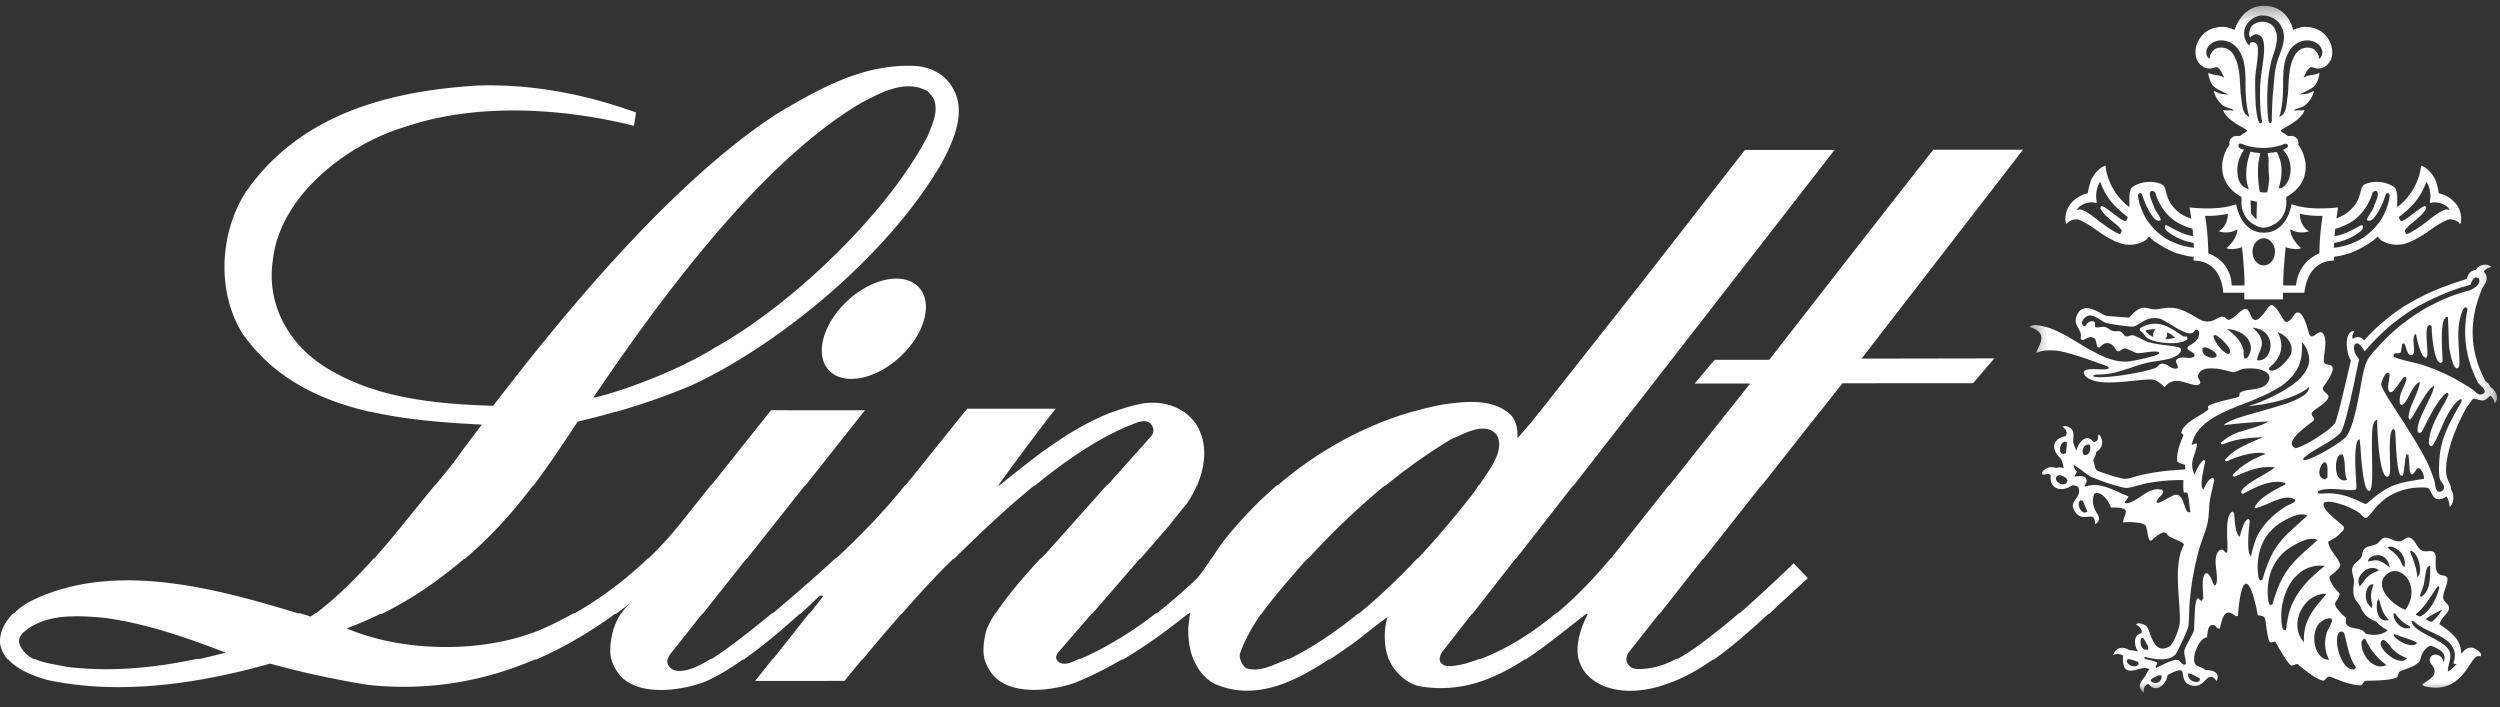 <svg xmlns="http://www.w3.org/2000/svg" xmlns:xlink="http://www.w3.org/1999/xlink" width="152" height="43" viewBox="0 0 152 43">
    <rect x="0" y="0" width="152" height="43" fill="#333333" stroke="none"/>
    <defs>
        <path id="a" d="M28.819 42.122V.354H.397v41.768h28.422z"/>
    </defs>
    <g fill="none" fill-rule="evenodd">
        <path fill="#FEFEFE" d="M84.188 29.528c-1.64 1.349-3.2 2.856-4.68 4.464h-.04l-.391.433c-.821.956-1.666 1.898-2.374 2.903h-.03c-.534.764-.987 1.564-1.29 2.436a.789.789 0 0 0 .013.296h.01c.062.237.21.463.368.571.872.253 1.595-.21 2.358-.48l.182-.09h.08c1.452-.72 2.858-1.675 4.2-2.774h.05a37.759 37.759 0 0 0 3.531-3.34h.04a58.32 58.32 0 0 0 3.467-4.098c.071-.12.15-.242.233-.367h.03c.664-.988 1.579-2.136 1.045-3.055-.707-.827-1.961-.054-2.779.288a33.447 33.447 0 0 0-3.971 2.813h-.052zm-72.017 10.53a41.72 41.72 0 0 0 1.548-.38c-2.36-.901-4.74-1.75-7.336-2.11-1.726-.161-3.705-.27-4.995.92-.264.28-.277.524-.16.78.193.378.473.623.8.793h.082c.579.273 1.286.334 1.911.478 2.686.337 5.396.068 7.954-.481h.196zm44.553-34.14l-.309-.36c-1.344-.776-2.851.072-4.031.685-6.23 3.66-12.411 12.166-16.316 17.936.98-.162 4.795-1.415 7.394-3.042 4.595-2.543 10.483-8.113 12.953-12.893.273-.702.708-1.532.31-2.326zM37.43 25.033c-.76.218-1.53.417-2.304.6-.943 1.433-1.802 2.712-2.69 3.892h-.03c-1.227 1.622-2.511 3.06-4.15 4.462h-.045a30.46 30.46 0 0 1-1.653 1.303 22.495 22.495 0 0 1-3.355 2.039h-.086c-.667.328-1.35.62-2.044.878 3.632 1.533 8.844 1.551 12.404-.198.468-.22.934-.46 1.393-.72h.066a22.459 22.459 0 0 0 4.453-3.338h.039c.69-.666 1.344-1.38 1.95-2.137l1.854-2.329h.03l3.554-4.463h.01l.064-.08 5.71.001-.071.09h-.01l-3.556 4.493h-.033l-3.534 4.463h-.031l-2.644 3.338h-.032l-1.911 2.413a1.01 1.01 0 0 0-.187.36h-.008a.509.509 0 0 0 .045.33c.433.82 1.925 0 1.925 0s.185-.07.66-.37h.064c.65-.414 1.793-1.224 3.661-2.777h.053c.827-.693 1.795-1.526 2.922-2.534.298-.266.59-.532.876-.798h.041c1.47-1.36 2.814-2.746 4.095-4.319l.12-.147h.032l3.585-4.463h.01l.136-.17h5.38l-.141.182h-.01a167.241 167.241 0 0 0-3.35 4.489h-.028a7.21 7.21 0 0 0-.067.092l.164-.134h.054c2.188-1.775 4.376-3.52 6.896-4.458h.031a11.52 11.52 0 0 1 1.75-.495c.895-.125 1.763.027 2.453.494h.017c.298.203.563.467.781.792.712 1.127.547 2.522.043 3.711h-.017a6.79 6.79 0 0 1-.57 1.045l-1.145 1.424-1.728 1.995h-.035l-2.889 3.337h-.034l-2.011 2.324c-.12.145-.16.285-.131.41h.01a.48.48 0 0 0 .14.19c.355.243.813.016 1.232-.19h.083c.13-.063.255-.12.372-.158a22.71 22.71 0 0 0 4.223-2.618h.055a34.76 34.76 0 0 0 2.417-2.093c.306-.34.604-.793.897-1.245h.027c.272-.42.538-.834.805-1.158a24.496 24.496 0 0 1 3.18-3.3h.045c2.422-2.07 5.202-3.604 8.179-4.466h.043a20.277 20.277 0 0 1 1.756-.421c1.29-.182 2.85-.377 3.916.42h.012c.099.072.195.157.285.252.31.379.381.866.363 1.37l.818-.937.54-.684h.008l6.08-7.707 6.384-8.197h5.449L99.172 25.034h-.01l-3.45 4.44-.04.052h-.03l-3.485 4.463h-.031l-2.604 3.338h-.032l-1.84 2.358a.982.982 0 0 0-.12.385.395.395 0 0 0 .04.162c.215.458 1.078.207 1.531.116.28-.084.558-.18.832-.284h.096c1.643-.636 3.166-1.602 4.57-2.776h.046c1.13-.948 2.182-2.033 3.156-3.188l.12-.151h.031l3.535-4.464h.03l3.535-4.463h.01l1.347-1.702-3.37-.003 1.209-1.44h3.324s9.797-12.594 9.979-12.774H123l-9.817 12.702 8.072-.014-1.291 1.506-7.942.005-1.366 1.732h-.01l-3.537 4.492h-.032l-3.516 4.463h-.031l-2.629 3.338h-.031l-1.817 2.305a.83.83 0 0 0-.172.458c.002.06.012.115.03.162.17.335.358.436.8.424.78-.011 1.507-.249 2.21-.617h.08c.848-.459 1.664-1.102 2.503-1.76.368-.288.786-.639 1.216-1.012h.047c1.573-1.372 3.287-3.037 3.287-3.037l.871.901c-.79.705-1.577 1.448-2.363 2.174h-.041c-1.098 1.008-2.198 1.984-3.319 2.777h-.057c-.923.648-1.86 1.17-2.82 1.483-.89.343-2.774.76-4.193-.064-.609-.355-.989-.83-1.14-1.42h-.01c-.181-.749.006-1.683.555-2.774h-.102c-1.214.93-2.412 1.939-3.68 2.771h-.057c-1.866 1.212-3.883 2.034-6.32 1.639-.8-.144-1.544-.811-1.89-1.55l-.034-.086h-.017c-.297-.794-.317-1.776-.076-2.58-.78.524-1.562 1.246-2.36 1.786-.373.26-.761.53-1.161.794h-.062c-2.065 1.356-4.467 2.554-6.924 1.476-.613-.317-1.024-.854-1.277-1.476h-.016c-.239-.605-.33-1.29-.313-1.93.032-.292.065-.614.111-.885h.007l.01-.048-.11.088h-.05c-1.29 1.04-2.587 1.975-3.946 2.775h-.07c-.895.524-1.818.99-2.786 1.392-1.057.387-3.674.94-4.977-.373-.283-.342-.469-.663-.564-1.019h-.01c-.11-.445-.084-.947.065-1.614.078-.33.296-.75.59-1.202h.027c.798-1.226 2.119-2.686 2.724-3.334h.036c.177-.187.284-.297.284-.297l3.72-4.169h.037l2.65-2.967s.285-.32.013-.695c-.326-.451-.997-.072-1.412.081-1.75.725-3.632 1.955-5.673 3.621h-.048c-1.5 1.226-3.083 2.686-4.762 4.353l-.12.111h-.043c-.9.849-2.04 2.098-3.12 3.334H54.8a135.892 135.892 0 0 0-2.359 2.778h-.032c-.645.78-1.06 1.297-1.06 1.297l-5.435.004 1.06-1.342h.033l2.193-2.773h.032l.809-1.023c-.128-.162-.327.072-.327.072s-.407.4-1.05.987h-.04c-.858.775-2.118 1.865-3.4 2.775h-.052c-.827.581-1.66 1.087-2.395 1.383l-.05.018c-1.058.387-3.679.941-4.982-.373-.285-.344-.47-.666-.565-1.025h-.01c-.109-.444-.082-.944.066-1.608.122-.5.327-.905.526-1.207h.027c.276-.412.532-.625.532-.625-.289.228-.58.45-.876.667h-.056c-1.517 1.107-3.112 2.045-4.785 2.772h-.091c-3.091 1.322-6.452 1.927-10.096 1.547a55.164 55.164 0 0 1-5.994-1.299c-4.158 1.173-9.026 1.966-13.548.992-.794-.228-1.768-.582-2.363-1.239H.477a2.014 2.014 0 0 1-.472-.956c-.053-.717.302-1.358.806-1.862h.044c.336-.33.73-.595 1.112-.784 5.002-2.415 11.149-.732 16.142.788h.136c.218.068.435.133.648.199.09-.065.179-.131.267-.198h.05c1.275-.97 2.44-2.133 3.516-3.34h.036a56.434 56.434 0 0 0 1.49-1.755l2.195-2.708h.032l1.09-1.343c.527-.757 1.73-2.326 1.73-2.326-2.243-.112-4.57-.285-6.76-.782h-.065c-3.051-.705-5.829-2.046-7.725-4.745-1.58-2.524-1.399-6.076.163-8.565C18.2 6.946 23.63 5.522 29.114 5.197c3.415-.09 6.593.577 9.554 1.64 0 0-.073.542-.127.813-4.305-1.083-9.535-1.407-13.821.036-3.56 1.027-7.737 4.201-8.137 8.186-.381 2.65.981 5.121 3.324 6.528 2.924 1.785 6.447 2.163 10.08 2.272 4.54-5.933 11.1-13.795 17.347-17.816 2.525-1.478 5.122-2.975 8.263-2.849.764.037 1.708.36 2.235 1.19 1.016 1.497.145 3.373-.582 4.725-3.214 5.554-9.846 11.035-15.24 13.523a39.644 39.644 0 0 1-4.538 1.588h-.042zm.891 11.721h-.005.005zm-.005 0h-.004.004zM51.53 18.285c1.507-1.396 3.445-1.765 4.33-.824.883.941.376 2.836-1.13 4.231-1.508 1.396-3.446 1.765-4.33.824-.883-.94-.377-2.835 1.13-4.23z"/>
        <g transform="translate(123)">
            <mask id="b" fill="#fff">
                <use xlink:href="#a"/>
            </mask>
            <path fill="#FEFEFE" d="M14.937 9.733a8.304 8.304 0 0 0-.06-.42c.183-.028.372-.05.554-.065.092.139.133.305.19.464a.113.113 0 0 0 .003.012l-.004-.012c-.056-.16-.097-.325-.189-.464a7.503 7.503 0 0 0-.554.065c.023.14.043.282.06.42v.004a7.903 7.903 0 0 0-.06-.424c.183-.028.372-.05.554-.065.092.139.133.305.19.464a.113.113 0 0 0 .003.012l-.004-.012c-.056-.16-.097-.325-.189-.464a7.503 7.503 0 0 0-.554.065c.023.14.043.282.06.424v-.004zm.747 1.101c.054-.372.048-.766-.056-1.11v-.001c.104.345.11.74.056 1.113v-.002zm-.056-1.111c.104.345.11.74.056 1.113v-.002c.054-.372.048-.766-.056-1.11v-.001zm-1.29.01l-.022.136c.006-.046.014-.092.022-.136zm-.493 2.748l.021.52c.12.094.204.239.331.325.005-.283.01-.562.02-.845h.001l.007-.18-.022-.037-.371-.086.012.303zm-5.106 7.723c.057.174-.019.375-.1.406.188.015.428-.015.603-.086-.206-.181-.334-.259-.503-.32zm-.68-.178c-.179-.031-.454.019-.62.08.106.174.314.317.503.384a.412.412 0 0 1 .117-.464zm1.664.419l.247.023.037.128c-.338.448-2.125.273-2.502-.083-.138-.13-.204-.32-.388-.4l-.014-.15c1.017-.605 1.77-.128 2.62.482zm-7.099 7.09c-.022-.17.103-.649.003-.672-.444-.101-.566 1.01-.002.671zm1.054.098c.417.194.492-.588.345-.603-.354-.037-.482.415-.344.603zm18.618 6.858c-.19-1.123-1.37-.722-1.316-.35.671-.164.755-.048 1.316.35zm1.233-.991c.193.533.404 1.001.438 1.58.413-.232.023-1.647-.438-1.58zm1.97 3.579c-.171.029-.913.452-1.022.572.122.053.234.143.372.151.272-.175.452-.475.65-.723zm-2.956 1.528c.14.382 1.202.865 1.409.475-.194-.16-.863-.326-1.147-.445-.068-.029-.205-.12-.262-.03zm-15.54 1.64c-.138-.049-.498-.185-.644-.178l-.043.158c.09.273.524.385.704.167l-.017-.147zm14.896-.746h.006c.345.468 1.148.94 1.44.515-.422-.16-.659-.336-.821-.505h-.012c-.205-.218-.297-.422-.52-.569-.065-.042-.132-.044-.187.019-.111.128-.053.333.095.54zm-1.265 0h.003c.197.668.86 1.243 1.458.93a3.898 3.898 0 0 1-.906-.92h-.009a3.671 3.671 0 0 1-.284-.498c-.038-.08-.076-.184-.173-.182l-.14.172c-.015.164.004.334.052.498zm-1.477 0h.003c.145.628.509 1.274.99 1.19l.091-.109a3.405 3.405 0 0 1-.46-1.071h-.002c-.078-.291-.138-.594-.226-.917-.023-.085-.082-.196-.189-.194-.288.005-.334.545-.207 1.101zm4.484-1.657h.003c.169.611 1.765.996 2.19 1.6.014.018.026.038.038.057h.006c.265.46-.069.869-.044 1.325.2-.121.384-.27.525-.459h-.145c-.073-.06-.002-.188.014-.264.045-.21.032-.41-.03-.592h-.003a1.235 1.235 0 0 0-.39-.534c-.577-.473-1.363-.621-1.933-1.108l-.017-.015h-.01c-.063-.06-.111-.129-.215-.087a.462.462 0 0 0 .011.077zm-.938 0h.008c.197.268.522.443.84.33l-.045-.112a1.574 1.574 0 0 1-.352-.208h-.01a2.586 2.586 0 0 1-.513-.55l-.102-.015c-.013.19.056.39.174.555zm-4.657.014c-.383.398-.419 1.122-.212 1.643h.006c.148.366.418.628.771.606a2.043 2.043 0 0 1-.209-.596H18.4a2.232 2.232 0 0 1 .075-1.071c.024-.081.207-.374.277-.596h.004c.046-.152.037-.269-.123-.251a.934.934 0 0 0-.574.265h-.014zm6.407-1.11c-.145.19-.303.37-.494.527-.017.014-.105.073-.058.105.057.041.154.075.218.106.289-.093.56-.395.77-.743h.005c.212-.348.364-.748.415-1.032-.049-.15-.172.044-.205.09-.224.31-.417.642-.644.947h-.007zm-2.941.004c-.031.431.098 1.118.732.943-.308-.341-.404-.572-.508-.946h-.003c-.017-.06-.033-.122-.05-.188-.062-.234-.148-.076-.17.191h-.002zm-.523-.013h.009a.875.875 0 0 0 .218.234.946.946 0 0 0 .01-.224c-.026-.296-.18-.498.085-1.212-.366-.093-.659.669-.322 1.202zm-3.86.008a2.07 2.07 0 0 0-.445 1.107h-.001c-.03.423.084.851.399 1.19a2.935 2.935 0 0 1 .169-1.198h.003c.145-.387.374-.74.668-1.111h.01c.15-.194.318-.388.498-.596-.12-.08-.317-.01-.445.025a1.678 1.678 0 0 0-.85.583h-.007zm-8.7 4.41c.005-.184-.226-.091-.408.01h-.015c-.107.06-.194.12-.199.125-.202.214.548.44.62-.12l.002-.015zm2.183.01h-.025c-.197-.12-.487-.26-.538-.213a.33.33 0 0 0 .003.203h.004c.122.313.704.454.704.113a1.092 1.092 0 0 0-.148-.103zM7.42 39.5h.141a.48.48 0 0 0 .045-.011c.054-.148-.09-.322-.149-.454-.327-.735-.478.36-.037.465zm17.017-4.404c-.03.212-.059.432-.114.6-.06.185-.159.358-.196.55l.094.03c.397-.25.495-.726.521-1.191h.001c.014-.237.01-.469.018-.667-.053-.002-.146.021-.174.075-.078.148-.115.372-.148.603h-.002zm-2.488-.003c-.37.537.123 1.222.682 1.646h.014c.205.154.417.272.599.334.081-.11.147-.22.2-.33h.003c.307-.636.172-1.26-.136-1.646h-.008c-.3-.368-.758-.511-1.133-.225a1.02 1.02 0 0 0-.216.22l-.005.001zm-1.502.002a.634.634 0 0 0 .027.561c.218-.264.323-.43.451-.566h.007c.144-.144.319-.254.708-.411-.38-.343-1-.033-1.189.416h-.003zm-3.922.004c-.392.449-.645 1.05-.757 1.653h-.003a3.837 3.837 0 0 0-.047 1.092c.018.15.046.295.085.43l.169.051c.038-.158.06-.319.085-.48.017-.11.034-.222.056-.334a3.85 3.85 0 0 1 .243-.775h.006c.271-.622.69-1.156 1.195-1.648h.009c.242-.234.505-.46.779-.681-.775-.09-1.377.207-1.81.692h-.01zm5.806-1.67h.012c.241.195.476.408.616.687.069.138.09.288.24.362.074-.47-.13-.828-.38-1.038h-.017c-.245-.2-.527-.257-.638-.141l.166.13zm-6.31.01a2.939 2.939 0 0 0-1.045 1.657h-.002a3.91 3.91 0 0 0-.065 1.367.622.622 0 0 0 .08.276h.005a.66.66 0 0 0 .045.049l.12-.044.003-.009h.004c.207-.713.406-1.227.639-1.65h.007c.35-.638.779-1.072 1.425-1.658h.015c.196-.182.413-.375.655-.592-.438-.228-1.086.12-1.465.332a3.048 3.048 0 0 0-.41.271h-.012zm-1.022-1.098a3.01 3.01 0 0 0-.588 1.095h-.001a3.804 3.804 0 0 0-.095 1.65h.003a.384.384 0 0 0 .11.214l.121-.044.051-.171h.004c.218-.718.429-1.228.685-1.653h.005c.248-.408.538-.74.914-1.102h.01c.297-.288.649-.597 1.077-.982-.437-.228-1.085.12-1.465.331a3.017 3.017 0 0 0-.82.663h-.011zM3.731 30.683h-.006a1.576 1.576 0 0 1-.07-.224l-.148-.04c-.092.044-.127.142-.123.253.014.28.274.636.525.43-.052-.142-.122-.28-.178-.42zm14.374-1.671h.009a.416.416 0 0 0 .255.134l.146-.128c-.018-.237.026-.576-.045-.789-.147-.438-.656.416-.364.783zm-15.541.01H2.55c-.174-.127-.446-.205-.529-.003h-.003a.323.323 0 0 0-.018.085c-.026.237.598.578.697.118.012-.055-.046-.133-.133-.2zm1.658 0h-.02c-.388-.184-.732-.555-1.131-.752.014.157.111.289.2.403-.02.122-.136.16-.128.303.172-.014.45-.077.609.036h.011c.06.047.103.125.11.246.007.12-.175.216-.113.327.966-.313 1.724.238 2.65.592.002.122-.172.248-.233.353.038.074.13.074.197.058.685-.15 1.306-1.052 2.095-.798l.066.115c-.095.248-.36.368-.427.631l.09.044c.332-.075.848-.478 1.08-.496.308-.02.421.295.517.588H9.8c.088.28.163.532.375.455-.025-.137-.042-.29-.06-.445h-.002a5.276 5.276 0 0 0-.112-.706c-.073-.047-.154-.005-.227-.043-.052-.244-.016-.496-.028-.743a10.996 10.996 0 0 0-2.321.213c-.291.056-.978.307-1.224.26-.527-.104-1.472-.415-1.967-.636l-.012-.005zm14.868-1.098c-.096.316-.091.81.086 1.088h.009c.108.162.276.243.517.167a1.363 1.363 0 0 1-.057-.157h-.003c-.098-.359-.055-.762-.117-1.097h-.002a.991.991 0 0 0-.08-.255c-.046-.094-.19-.017-.235.03a.578.578 0 0 0-.115.224h-.003zm2.139-1.657c-.026.434-.014 1.049-.006 1.648.005.396.01.785.002 1.108-.013.447-.049.768-.14.81-.192.088-.312-.378-.382-.811h-.002c-.047-.288-.073-.558-.084-.64a7.037 7.037 0 0 1-.05-.457h-.001c-.034-.409-.046-.82-.103-1.227l-.109.068c-.121.25-.155.69-.156 1.156 0 .376.023.766.043 1.09.024.392.043.686.011.731-.141.202-1.716-.216-2.32.128l.015.12c.18.05.37 0 .553 0 .716 0 1.222.16 1.868.45.062.027.382.185.417.19.031.007.07 0 .102 0 1.341-1.175 1.771-1.247 3.495-1.52a.548.548 0 0 0-.003-.09h-.002c-.024-.203-.14-.48-.301-.556-.192-.09-.371.712-.547.212-.023-.065-.044-.455-.067-.752a3.749 3.749 0 0 0-.029-.285l-.124-.008a1.691 1.691 0 0 0-.061.289c-.058.38-.099.948-.172 1.011l-.139-.037c-.103-.196-.165-.56-.204-.97h-.002c-.056-.58-.071-1.244-.104-1.656h-.001l-.01-.11-.108-.076c-.053.03-.093.094-.123.184h-.003c-.11.342-.086 1.044-.072 1.648.012.435.017.815-.037.972-.023.07-.087.11-.16.09-.185-.046-.313-.491-.401-1.052h-.002c-.083-.53-.13-1.163-.156-1.656-.017-.338-.023-.61-.024-.736-.144.013-.197.145-.235.264a2.177 2.177 0 0 0-.066.47zm.582-2.766h.005c.095.238.351.668.625 1.1h.007c.345.547.715 1.097.825 1.279.076.127.154.253.232.379h.005c.338.547.676 1.088.961 1.656h.004c.178.35.336.713.463 1.097h.005l.074.241c.052.18.034.648.299.648a.282.282 0 0 0 .256-.166c.094-.235-.11-.366-.197-.542a.623.623 0 0 1-.05-.171h-.002c-.05-.297-.031-.776-.007-1.105l.021-.24a5.22 5.22 0 0 1 .369-1.417h.003c.232-.57.538-1.112.845-1.661h.007l.069-.125c.024-.043.076-.16.015-.196-.06-.034-.226.113-.263.15a2.29 2.29 0 0 0-.165.184h-.008c-.393.486-.651 1.12-.884 1.658h-.005c-.152.351-.293.66-.457.858-.164.001-.201-.148-.188-.287.017-.2.055-.394.11-.581h.002c.17-.588.486-1.122.779-1.66h.006c.103-.189.202-.378.291-.57.03-.064-.049-.138-.095-.158-.207.143-.422.418-.627.738h-.004c-.346.536-.662 1.201-.864 1.586a.516.516 0 0 1-.043.069h-.006c-.053.058-.117.077-.207.012l-.002-.008h-.005c-.11-.355.22-1.033.527-1.665h.004c.209-.43.407-.838.448-1.107h.002l.003-.037a.439.439 0 0 0-.078.047h-.01c-.245.179-.541.656-.8 1.102h-.004c-.276.473-.508.91-.589.91l-.08-.136c.02-.262.101-.525.201-.781h.003c.154-.394.35-.77.436-1.098h.003c.026-.095.041-.189.043-.277-.112.025-.221.136-.326.285h-.008c-.272.395-.515 1.038-.72 1.102l-.077-.003a.241.241 0 0 1-.073-.076c-.07-.387.09-.707.233-1.037h.007c.053-.127.104-.253.14-.385.015-.055.026-.147-.03-.188-.11-.08-.326.29-.54.588h-.008c-.205.287-.407.498-.51.163a.516.516 0 0 1-.011-.172c.014-.233.1-.575.091-.767-.215-.326-.493.476-.51.618-.004.03.009.08.034.146zm-4.855-2.192a2.822 2.822 0 0 1-.032.361 2.39 2.39 0 0 1-.241.74h-.006c-.235.45-.602.805-1.045 1.104h-.021c-.673.45-1.514.77-2.332 1.098h-.027c-1.085.435-2.124.883-2.66 1.657h-.008a2.062 2.062 0 0 0-.327.79c.103-.053.197-.106.319-.09-.03.38-.173.657-.248.954h-.002c-.065.262-.075.545.097.934.149-.317.27-.658.554-.881l.11.03c-.026.168-.14.612-.197 1.016h-.002c-.046.338-.053.645.068.736.15-.225.29-.656.598-.707l.072.128-.218.986a3.77 3.77 0 0 0-.075.518h-.002c-.03.366-.034.732-.105 1.083-.039.188-.096.38-.161.574h-.003c-.111.33-.241.664-.332.983l-.034.117h-.002c-.152.551-.273 1.1-.368 1.656h-.002a19.36 19.36 0 0 0-.199 1.602l-.003.048c-.026.356-.018.741-.047 1.105a3.678 3.678 0 0 1-.031.267c-.019.116-.383.933-.615 1.391h-.004a1.73 1.73 0 0 1-.17.293c-.47.46-1.314.26-1.867.135l-.006.12c.224.056.466.102.684.181.241.087-.069.2.015.377.235-.105 1.116-.611 1.379-.467.162.09.202.319.438.241.031-.3-.151-.591-.076-.888h.002l.008-.029c.07-.215.556-1.031.563-1.143l.021-.489c.014-.32.025-.635.051-.955a1.43 1.43 0 0 1 .018-.143h.002c.02-.13.056-.295.105-.336.112-.099.146.152.284.113l.08-.128c.003-.292-.082-.931.013-1.306h.003a.507.507 0 0 1 .085-.19c.024-.027.114-.057.146-.039a.572.572 0 0 1 .192.23h.007c.113.228.175.506.276.499.05-.004.09-.137.095-.173.016-.105.02-.21.017-.315h-.001c-.014-.428-.14-.874-.046-1.294.03-.125.11-.305.239-.37h.022a.265.265 0 0 1 .053-.012.157.157 0 0 1 .074.009h.017c.088.051.122.187.245.169a.498.498 0 0 0 .033-.167c.015-.243-.017-.67-.019-1.093-.002-.56.049-1.112.329-1.235l.095.09c.033.237.044.778.154 1.135h.004c.043.14.103.25.185.301.02-.061.048-.172.085-.3h.002c.1-.334.257-.779.468-.775l.059.114c-.017.108-.047.367-.069.67-.027.365-.041.789-.008 1.09.025.203.07.349.15.38.028-.124.058-.25.092-.377h.002c.063-.236.135-.474.226-.697.058-.14.126-.273.204-.405h.005c.375-.624.958-1.144 1.56-1.522.072-.045.163-.088.253-.133h.017c.102-.048.199-.099.268-.156.032-.028.059-.073.087-.105-.425-.378-1.192-.008-1.808.265h-.015c-.273.116-.514.217-.68.221a.73.73 0 0 1 .105-.231h.009c.347-.51 1.31-.988 1.754-1.205l.007-.097c-.806-.262-1.836.251-2.517.632-.035.02-.114.024-.139-.015-.142-.218.482-.622 1.069-.973h.019c.45-.27.874-.505.912-.598-.924-.094-1.584.203-2.402.557-.07.031-.13-.014-.146-.09.365-.401.807-.71 1.28-.962h.014c.231-.118.472-.226.713-.323-.401-.19-1.49.073-2.075.328h-.02c-.093.04-.172.082-.233.12h-.117l-.021-.097a.427.427 0 0 0 .023-.029h.007c.6-.686 1.455-.965 2.261-1.331-.67.021-1.347.071-1.992.27-.168.052-.33.134-.504.166l-.058-.098a3.23 3.23 0 0 1 1.135-.669h.038c.577-.205 1.16-.297 1.738-.631-.909.046-1.819.104-2.721.233.31-.414 2.187-.786 3.591-1.257h.036c.892-.304 1.584-.647 1.546-1.068-.642.576-1.933.912-2.967 1.08h-.064c-.239.037-.463.065-.661.085 0 0 .103-.032.275-.093h.023c.48-.172 1.453-.559 2.236-1.104h.015c.456-.319.843-.69 1.032-1.104h.007c.104-.236.144-.483.098-.74a2.037 2.037 0 0 0-.096-.347h-.005a1.406 1.406 0 0 0-.309-.495c-.009.165-.006.33-.012.495zm-1.28-.002c-.059.277-.2.548-.437.803-.05.053-.25.203-.285.299h-.003a.05.05 0 0 0 .006.04c.105.148.31.095.527-.047h.011c.368-.24.772-.73.816-.946.012-.054.018-.107.021-.16.018-.474-.309-.882-.848-1.108.193.379.264.756.193 1.119h-.002zm-1.261 0c-.07.178-.155.367-.195.59.393.074.685-.218.788-.599h.003c.143-.551-.113-1.284-1.04-1.374.675.61.601.978.446 1.382h-.002zm-1.009-.009h.002c.022.17-.015.345.064.506l.152-.043a.966.966 0 0 0 .218-.463h.002c.095-.62-.489-1.254-1.441-1.283.478.322.85.74.986 1.205a.468.468 0 0 1 .017.078zm-1.292 0h.01c.182.18.36.281.438.174.034-.044.04-.1.027-.163h-.002c-.078-.33-.685-.85-.877-.934l-.125.015c-.04.17.248.628.529.908zm-1.21 0l.003.031c.064.492 1.105.575.81.15a.858.858 0 0 0-.19-.17h-.019c-.251-.173-.617-.315-.604-.01zm14.625-1.642c-.091.432-.073 1.117-.048 1.642.015.333.031.6.024.696l-.109.075c-.18-.014-.308-.35-.396-.76H25a8.347 8.347 0 0 1-.156-1.474l-.111-.083c-.311.046-.177.965-.151 1.546.014.345-.01.565-.191.41-.09-.077-.167-.224-.233-.4h-.003c-.128-.337-.215-.777-.268-.998-.243.069-.104.639-.113 1-.006.175-.05.298-.194.285-.102-.01-.173-.13-.212-.211a.985.985 0 0 1-.03-.075h-.005c-.05-.149-.071-.312-.168-.435l-.11.038c-.022.13-.04.263-.063.394h-.002l-.015.078c-.046.218-.482-.056-.445.271.016.145 1.343.405 1.569.475.264.08.524.17.779.27h.019a12.22 12.22 0 0 1 2.148 1.1h.017l.233.153c.155.104.349.378.553.331.352-.08.226-.29.057-.473h-.013c-.104-.115-.221-.217-.248-.27a8.266 8.266 0 0 1-.358-.831h-.004a6.878 6.878 0 0 1-.298-1.101h-.002a6.589 6.589 0 0 1-.079-1.665h.001c.022-.286.063-.578.12-.876l-.101-.09c-.123.028-.193.186-.234.293-.085.224-.14.45-.174.678h-.002c-.08.542-.04 1.097-.009 1.65h.001c.016.29.03.576.024.86-.005.15-.098.34-.257.174-.146-.153-.268-.692-.328-1.024h-.002a3.643 3.643 0 0 1-.026-.164c-.027-.18-.044-.994-.064-1.493-.01-.216-.02-.372-.031-.387-.146-.007-.235.149-.288.39h-.003zm-21.94-.014c.004.068.032.13.094.183l.109.008c.038-.067.08-.137.134-.194h.012a.342.342 0 0 1 .139-.09c.081-.027.183-.027.255.023a.1.1 0 0 1 .045.07h.002c.009.097-.048.218.056.259.11.043.442-.085.628.007.316.156.277.26.678.226.186-.016.29.079.386.218.154.223.341.021.527.03.148.008.596.266.765.34.64.278 1.814.273 2.101.421.072.037.096.091.085.165h-.002a.074.074 0 0 1-.003.014c-.044.201-.338.363-.517.428-.382.14-.848.182-1.248.25-.503.084-.963.251-1.428.41h-.032c-.532.183-1.07.35-1.678.362-.154.003-.327-.023-.452.09.332.242 2.98-.181 3.722-.464h.029a.421.421 0 0 0 .152-.09c.353-.445.674-.013.988.091h.023a.472.472 0 0 0 .098.012.329.329 0 0 0 .09-.01h.025c.165-.08-.177-.39-.034-.537.286-.296.77.055 1.087-.203l-.007-.159a3.283 3.283 0 0 1-.298-.193h-.011c-.281-.22-.011-.244.352-.534.34-.271.332-.881-.014-.693-.191.468-1.002-.062-1.594-.43h-.019c-.22-.137-.407-.249-.518-.276-.536-.13-.91.09-1.196.275h-.014c-.154.1-.282.189-.395.204-.188.026-1.213-.12-1.56-.203h-.03a.247.247 0 0 1-.052-.013c-.31-.107-.718-.513-1.072-.451-.187.032-.411.252-.409.454zm24.375-2.188c-.028.05-.052.096-.073.145a7.91 7.91 0 0 0-.325.955h-.004c-.098.369-.165.733-.198 1.096a5.898 5.898 0 0 0 .075 1.648h.002c.07.371.175.737.316 1.101h.004c.105.27.229.535.372.8a.591.591 0 0 1 .267.302h.005l.004.02c.325.211.569.637.286.994a1.165 1.165 0 0 0-.264-.467c-.449.372-.408.351-.956.196-.098-.028-.189.092-.24.158-.049.063-.099.135-.151.213h-.009c-.265.411-.566 1.01-.817 1.656h-.005a8.7 8.7 0 0 0-.474 1.654h-.002c-.067.414-.078.792-.004 1.087h.003c.009.03.018.063.029.094.085.248.218.357.218.656.167.249.198.653.035.923h-.007a.616.616 0 0 1-.107.129c-.008-.044-.014-.088-.02-.131h-.003a1.319 1.319 0 0 0-.16-.492c-.886.495-.845-.275-1.139-.527-.903-.116-1.956.146-2.67.715-.13.104-.239.205-.333.3h-.006c-.293.298-.45.563-.683.774-.164.151-.354-.171-.467-.256-.184-.138-.607-.358-1.04-.515h-.036c-.436-.157-.878-.243-1.091-.115a.266.266 0 0 0-.025.107c.01.443 1.03 1.096 1.221 1.344.075.098-.015.223-.108.322h-.01c-.038.042-.075.078-.1.105-.168.186-.498.377-.723.49.029.185.099.345.185.495h.006c.184.312.441.576.553.918-.103.328-.431.499-.67.715 0 .008.002.016.003.023h.002c.061.394.339.707.608.984.042.28-.247.455-.27.633a.212.212 0 0 0 0 .036c.035.246.52.693.671.834.009.067-.012.18-.011.27.001.043.008.08.026.104.274.372.961.152 1.16.573.445.129.983.122 1.349-.196-.22-.141-.459-.263-.624-.47h-.01l-.037-.055c-.466-.172-.773-.419-.963-.88a1.065 1.065 0 0 0-.092-.17h-.007c-.128-.187-.29-.324-.331-.604-.041-.275.002-.483.021-.753.008-.1-.01-.197-.033-.295h-.003c-.053-.225-.133-.449-.014-.674.117-.224.38-.342.495-.542.081-.14.052-.31.138-.453h.007a.38.38 0 0 1 .038-.05c.225-.244.627-.155.854-.383.143-.145.264-.34.503-.301.31.05.65.346.977.158.17-.097.309-.248.519-.12.267.16.33.515.576.698h.017a.517.517 0 0 0 .107.06c.271.107.706-.151.781.278.061.348-.134 1 .293 1.182.12.053.304.028.387.136h.005a.2.2 0 0 1 .038.103c.04.331-.35.951-.241 1.243.04.107.148.204.234.307h.01c.082.107.137.218.07.352-.14.285-.4.452-.527.765h-.005a.973.973 0 0 0-.03.091c.618.449 1.176.784 1.308 1.554h.002c.012.077.02.158.025.244.047-.02.11-.145.226-.246h.014a.524.524 0 0 1 .41-.12.759.759 0 0 1 .27.122h.01c.157.1.303.245.274.35-.023.082-.109.038-.16.037-.306-.005-.56.716-1.105 1.28h-.011c-.447.458-1.089.807-2.11.57-.074-.017-.16-.05-.189-.128.173-.14.436-.27.596-.452h.009a.5.5 0 0 0 .131-.426c-.04-.258-.356-.407-.277-.693.104-.374.76-.314.817.225.172-.33.02-.578-.222-.753h-.01a2.06 2.06 0 0 0-.556-.253.794.794 0 0 0-.341.253h-.008c-.222.28-.271.65-.292.678-.268.331-.787.46-1.16.61-.163.066-.137.253-.221.364h-.005a.209.209 0 0 1-.096.063c-.469.157-1.398.155-1.854.166-.088.086-.133.21-.24.278-.547.008-1.273-.28-1.804-.503h-.026l-.104-.044a.465.465 0 0 0-.076.043h-.013c-.088.064-.16.152-.246.219-.134-.007-.322-.095-.523-.218h-.017c-.398-.244-.85-.621-1.058-.797-.122.003-.289.148-.402.076-.149-.096-.432-.55-.656-.935h-.006c-.121-.208-.223-.396-.278-.494-.111.003-.219.058-.33.03-.129-.202-.207-.842-.253-1.193a4.601 4.601 0 0 0-.024-.167c-.04-.253-.245-.242-.46-.279-.044-.24-.09-.46-.136-.659h-.003c-.371-1.573-.781-1.781-1.002.003h-.001c-.026.208-.049.44-.068.7l-.146.009c-.559-.468-.736-.083-.862.39h-.002c-.03.11-.056.226-.085.338-.13.12-.22-.11-.328-.159-.412-.18-.427.488-.454.723-.245-.01-.515.355-.667.755h-.003c-.151.4-.18.837.058.967.16.09.373.124.503.257.27.015.77.053.753.436h-.001v.005c-.006.078-.005.174-.072.226-.088-.124-.164-.197-.234-.232h-.021a.215.215 0 0 0-.156 0h-.025c-.271.128-.514.702-1.119.503-.325-.106-.412-.312-.451-.503h-.002c-.07-.358.023-.654-.962-.126a.756.756 0 0 1-.022.126h-.002c-.132.526-.732.975-1.13.42-.279.064-.303.296-.284.535-.449-.383-.199-.635.038-.966h.008l.012-.018c.106-.15.116-.297.277-.429-.46-.432-1.71.865-1.604-.844-.171-.107-.428-.159-.599-.022a.712.712 0 0 1 .204-.342h.011c.191-.156.457-.148.715 0h.013c.02.008.037.02.057.033.17 0 .336.045.504.067a1.031 1.031 0 0 1-.053-.09h-.006c-.175-.356-.213-.903.263-1.014.098-.205-.126-.433-.3-.504-.005-.202.524-.04.635.097.237.295.388 1.8 1.386 1.206.245-.146.609-1.135.624-1.45v-.003c.007-.344-.012-.714-.038-1.094-.037-.542-.085-1.105-.087-1.652-.002-.59.052-1.163.232-1.67h.005c.037-.104.078-.202.126-.296.083-.17-.908-.434-.993-.616-.193-.412-.824.229-1.002.363l-.088-.032c-.077-.164-.104-.338-.134-.507h-.002a1.81 1.81 0 0 0-.09-.358c-.1-.248-1.138-.262-1.375-.214-.003-.494.68-.95-.743-.905a1.3 1.3 0 0 0-.07-.18h-.005c-.175-.365-.572-.862-.946-.654a1.25 1.25 0 0 0-.061.644h.002c.117.6.674.826.112 1.208.008-.973-.676-.017-1.197-.742-.136-.19-.169-.339-.147-.468h.002c.069-.355.542-.555.312-1.07a.685.685 0 0 0-.363-.093c-.584.416-1.338.273-1.308-.494.002-.036.006-.074.01-.114-.161-.175-.31-.014-.472-.044-.237-.045.204-.615.79-.401a.712.712 0 0 1 .462.008 1.786 1.786 0 0 0-.15-.537h-.006a.321.321 0 0 0-.052-.073c-.55-.533-.51-1.166.33-1.338a.33.33 0 0 0 .06-.245h-.002c-.026-.127-.127-.234-.238-.323.136-.077.33-.018.45.068.097.07.151.154.179.245h.002c.054.178.01.386.007.574-.002.117.144.448.2.562.109-.477.596-1.103 1.048-.515.263-.025.276-.225.277-.442.058-.02.09.025.116.066.229.353.13.773-.245.975-.01.159-.08.307-.148.45H4.29l-.027.06c.122.236.046.572.354.673.2.065.678.235 1.066.35h.025c.206.056.385.1.48.1l.135-.006a2.61 2.61 0 0 0 .364-.093h.029c.133-.041.267-.086.395-.116a13.252 13.252 0 0 1 1.929-.296l.815-.062c.051-.126-.04-.131.005-.26-.1-.054-.472-.153-.48-.225a1.554 1.554 0 0 1-.012-.13c-.021-.662.378-1.356.376-1.47-.001-.082-.13-.08-.117-.167l.006-.03h.003c.148-.615 1.33-1.044 1.619-1.36.051-.057-.057-.146.021-.219a.487.487 0 0 1 .119-.074h.018c.446-.204 1.627-.417 1.703-.48.059-.05.038-.167.059-.234.35-.254.993-.147 1.43-.39h.019a.786.786 0 0 0 .287-.293c.266-.47-.24-.725-.791-.797h-.095a2.353 2.353 0 0 0-.502.003h-.076c-.051.01-.098.021-.142.034-.173.052-.399.216-.583.173-.213-.05-.6-.164-.984-.21h-.06a2.328 2.328 0 0 0-.431 0h-.072c-.249.043-.449.16-.527.406-.063.2.167.303.125.489l-.11.106c-.584.069-1.408-.66-2.028.098h-.008l-.021.027-.027-.026h-.01c-.219-.207-.455-.435-.774-.438-1.017-.012-3.22.517-3.975-.181-.055-.05-.137-.187-.124-.264.054-.349 1.321-.058 1.493-.228h.008a.046.046 0 0 0 .008-.018c.013-.047-.056-.107-.093-.12-.838-.288-2.298-.86-3.144-.952H1.85a2.773 2.773 0 0 0-.353-.002h-.109c-.198.02-.393.07-.576.155 0-.043.018-.098.044-.162H.86c.168-.393.667-1.099-.464-1.416.159-.164.404-.121.606-.09 1.065.158 2.083.92 3.117 1.504h.018c.728.41 1.463.73 2.228.684.282-.016 1.888-.353 1.917-.502.009-.052-.05-.078-.089-.088-.318-.081-1.106.132-1.296.07-.122-.039-.236-.097-.35-.153h-.027a1.896 1.896 0 0 0-.258-.115c-.115-.04-.223.046-.324.112h-.013c-.088.054-.169.09-.244.003h-.006a.225.225 0 0 1-.032-.047c-.255-.469-.602-.547-1-.136l-.11-.022c-.121-.192-.022-.484-.284-.58-.37-.136-.606.357-.752.038.11-.373-.184-.587-.271-.91h-.002a.691.691 0 0 1 .025-.413c.382-1.09 1.58-.06 1.81-.038.463.045.929.075 1.393.113.887-1.028 1.067-.4 1.776-.523.87-.15 1.187-.107 2.018.342.484.261.773.568 1.358.331.204-.082.43-.292.657-.173.114.061.18.208.328.136.306-.15.517-.45.803-.61.384-.217.413.55.664.625.352.105.736-.651.92-.829.33-.32.774.785.97.95.372.056.495-.507.708-.558.237-.058.41.281.535.637h.005c.099.286.17.579.218.686.178.388.523-.275.766-.105.247.17.22.65.17 1.085h-.001c-.03.268-.07.52-.06.667.022.287.484.095.54.391a.24.24 0 0 1 .005.033c.01.32-.406.874-.563 1.116h-.008a.443.443 0 0 1-.017.029c-.113.185.229.366.299.474.101.155-.104.351-.203.452a2.04 2.04 0 0 1-.158.138h-.007c-.181.138-.384.258-.551.409-.232.21.155.383.058.528-.053.08-.505.386-.868.726h-.014c-.392.373-.674.78-.227.98.406-.084 1.218-.553 1.801-.992h.014c.258-.197.47-.387.579-.534.055-.076.183-.539.328-1.121h.002c.087-.343.178-.73.265-1.102h.002c.095-.408.185-.8.256-1.1h.001c.053-.227.094-.403.116-.488-.09-.117-.172-.347-.217-.605h-.003c-.091-.537-.024-1.19.439-1.2-.067.15-.19.33-.102.498.252-.182.49-.132.693.082.347-.385.7-.734 1.06-1.05h.015c.477-.42.968-.78 1.482-1.1h.018c.701-.433 1.442-.787 2.243-1.099h.026c.441-.17.9-.328 1.38-.478.12-.323.188-.48.547-.55.194-.299.678-.455.957-.173-.181.044-.368.111-.46.286.122.112.192.27.175.437-.02.186-.129.335-.22.492h-.008zm-3.834 1.1c-.567.32-1.1.681-1.614 1.1h-.015a13.86 13.86 0 0 0-1.681 1.653h-.009c-.013.015-.027.03-.04.047l-.026-.045h-.006c-.402-.7-.686-.437-.602-.01h.002c.035.169.13.366.303.537-.031.123-.074.324-.126.573h-.002c-.064.31-.144.694-.23 1.1h-.003c-.076.362-.16.742-.243 1.102h-.003c-.174.744-.354 1.404-.5 1.659h-.006a.338.338 0 0 1-.055.074c-.66.628-1.586.936-2.24 1.529l.009.042h.001l.012.06c.091.014.2-.024.291-.06h.025l.012-.004c.633-.244 1.665-.832 2.174-1.273.091-.08.178-.211.259-.379h.005c.197-.416.361-1.048.491-1.655h.002c.085-.4.156-.79.21-1.1h.001c.044-.242.076-.435.099-.541.036-.177.074-.371.126-.562h.002c.076-.276.18-.547.346-.754.093-.117.191-.234.29-.348h.008a12.375 12.375 0 0 1 1.735-1.658h.013a11.465 11.465 0 0 1 1.698-1.102h.024a10.339 10.339 0 0 1 2.23-.868c.115-.03.287-.116.424-.231h.012c.17-.147.281-.34.162-.527l-.154-.053c-.195.045-.268.28-.329.445-.159.048-.314.098-.468.148h-.04c-.94.315-1.777.669-2.551 1.1h-.023zm-9.947-3.864a.913.913 0 0 0-.228.621c0 .176.044.338.119.472h.008c.123.215.325.353.553.353.229 0 .431-.138.556-.35h.006a.978.978 0 0 0 .12-.475.91.91 0 0 0-.226-.618h-.01a.603.603 0 0 0-.445-.207.614.614 0 0 0-.446.204h-.007zm2.77-1.108h.006c.08.176.21.353.426.48-.633.212-1.14-.119-1.14-.119.007.258.136.52.289.737h.007c.127.177.268.322.371.406-.388.154-.945-.059-.945-.059l-.07.767c-.098 1.207-.076 1.564-.076 1.564h.782s.018-.91.788-1.577h.013c.168-.144.371-.275.617-.383.002-.247.01-.487.023-.716.027-.438.067-.824.104-1.1h.001c.036-.29.066-.463.066-.463s-.575.048-1.383-.117c0 0-.013.282.12.58zm-5.819 0h.002a14.723 14.723 0 0 1 .127 1.816c.27.106.489.24.667.385h.007c.795.657.743 1.575.743 1.575h.783s.026-.411-.073-1.564a37.42 37.42 0 0 0-.075-.767s-.556.213-.944.06a2.17 2.17 0 0 0 .37-.407h.009c.152-.218.28-.48.287-.737 0 0-.506.331-1.139.119.215-.127.347-.304.427-.477h.003c.138-.296.123-.583.123-.583-.808.165-1.382.117-1.382.117s.029.174.065.463zm12.511-1.09c-.238.259-.506.49-.79.697.008.08.041.167.092.218.112.24 1.325-.972 1.53-.87.026.058.041.138.006.196-.22.354-.555.596-.861.859h-.009a2.902 2.902 0 0 0-.393.398c-.008.095.049.174.099.254.393-.16.74-.405 1.08-.662h.012c.207-.16.41-.324.619-.48.232-.145.45-.326.73-.37.063 0 .14.03.19.03a.907.907 0 0 0-.258-.271h-.015a1.212 1.212 0 0 0-.717-.183c-.076-.007-.155.036-.224.03 0-.124.034-.27.034-.4-.007-.311-.07-.645-.252-.884a3.957 3.957 0 0 1-.863 1.438h-.01zm-2.734-.002a2.917 2.917 0 0 1-1.11 1.1h-.02a3.51 3.51 0 0 1-.797.318l-.048.442c.357-.016.866-.233 1.582-.638.036-.014.12-.036.135.022.056.174-.081.298-.204.384-.346.265-.75.453-1.178.575h-.03c-.107.03-.215.056-.325.078l-.018.293a4.01 4.01 0 0 0 1.353-.382h.019a3.72 3.72 0 0 0 1.334-1.1h.008a3.604 3.604 0 0 0 .554-1.101h.003a2.95 2.95 0 0 0 .125-.575c-.02-.225-.18-.18-.238-.094-.076.238-.158.46-.255.675h-.005c-.1.22-.216.43-.358.634-.127.138-.225.348-.497.283-.114-.113.283-.527.373-.796l.046-.127h.004c.128-.337.34-.787.108-.87-.105-.007-.152.03-.222.095a2.914 2.914 0 0 1-.212.548 2.98 2.98 0 0 1-.122.236h-.005zm-13.794-.01h.005c.058.186.13.362.21.532.098.203.213.393.345.57h.008c.352.47.811.843 1.333 1.1h.02c.418.204.877.334 1.352.382l-.019-.293a4.918 4.918 0 0 1-.324-.078h-.03a3.52 3.52 0 0 1-1.177-.575c-.123-.086-.26-.21-.204-.384.014-.058.099-.036.133-.022.717.405 1.226.622 1.582.638l-.046-.442a3.518 3.518 0 0 1-.796-.316h-.021a2.922 2.922 0 0 1-1.11-1.101h-.006a3.278 3.278 0 0 1-.122-.237 2.908 2.908 0 0 1-.211-.548c-.07-.065-.119-.102-.224-.094-.232.082-.019.532.11.869h.003c.019.045.033.088.045.127.09.269.489.683.375.796-.274.065-.372-.145-.498-.283a4.062 4.062 0 0 1-.356-.63h-.006a6.23 6.23 0 0 1-.255-.679c-.058-.086-.22-.131-.24.094.022.196.066.388.124.575zm-1.547.011h-.009a3.924 3.924 0 0 1-.864-1.437c-.182.24-.245.573-.252.884 0 .13.035.276.035.4-.07.006-.147-.037-.225-.03a1.208 1.208 0 0 0-.716.182h-.014a.913.913 0 0 0-.259.271c.049 0 .127-.028.19-.028.28.043.498.224.729.369.209.156.413.32.62.48h.012c.338.257.687.501 1.08.662.05-.08.106-.16.099-.254a2.902 2.902 0 0 0-.394-.398h-.008c-.307-.263-.642-.505-.862-.86-.035-.057-.02-.137.008-.195.204-.102 1.416 1.11 1.53.87a.39.39 0 0 0 .091-.218 5.32 5.32 0 0 1-.791-.698zm-.388-1.667c.224.66.634 1.233 1.138 1.657h.013c.044.038.088.073.133.107l.004-.105c.005-.318-.04-.673.073-.958.042-.138.19-.21.301-.268.478-.24 1.13-.275 1.622-.036.21.13.196.42.28.63.066.233.17.444.303.63h.007c.286.393.705.672 1.175.813-.055-.415-.104-.686-.104-.686s1.57.206 2.614-.125h.027c.066-.02.13-.044.19-.07l.013.068h.002c.037.186.164.693.491 1.1h.005c.255.31.63.563 1.176.563.55 0 .924-.251 1.176-.564h.008c.326-.408.448-.914.482-1.102h.003c.008-.043.01-.065.01-.065.058.024.117.046.178.067h.04c1.043.334 2.614.128 2.614.128s-.047.261-.101.664a2.227 2.227 0 0 0 1.105-.793h.009c.132-.187.235-.396.3-.628.084-.21.07-.5.281-.63.491-.24 1.143-.203 1.62.036.113.058.261.13.303.268.112.285.069.638.073.958 0 .035.002.07.004.105.045-.034.088-.07.133-.107h.012a3.765 3.765 0 0 0 1.137-1.655h.003c.083-.241.141-.498.168-.761.35.13.62.421.81.759h.004l.027.049c.113.268.19.573.232.877.442.102.856.357 1.108.73h.008c.12.182.201.39.231.622.02.148.028.344-.018.49h-.003c-.022.015-.039.012-.053 0h-.01c-.023-.025-.04-.064-.063-.077a.792.792 0 0 0-.632-.166c-.17.07-.33.154-.485.243h-.011c-.449.269-.853.605-1.314.862-.157.088-.311.17-.469.239h-.021a2.49 2.49 0 0 1-.387.142c-.405.09-.87.05-1.231-.144h-.018a1.183 1.183 0 0 1-.274-.208l-.063-.1c-.12.11-.245.213-.371.31h-.017c-.393.29-.819.503-1.275.693-.326.093-.65.191-1.003.224l.008.173h.001l.003.062c-1.25.001-1.638 1.038-1.756 1.605h-.002c-.043.208-.049.35-.049.35h-1.309v.403h-2.346v-.404h-1.281s-.003-.141-.04-.349h-.002c-.107-.567-.476-1.604-1.767-1.605l.003-.062h.001l.009-.167c-.379-.027-.723-.132-1.07-.23a5.96 5.96 0 0 1-1.275-.693h-.017a4.78 4.78 0 0 1-.371-.31l-.064.1a1.165 1.165 0 0 1-.274.208h-.016c-.36.194-.828.234-1.232.144a2.785 2.785 0 0 1-.393-.142h-.015a5.518 5.518 0 0 1-.47-.239c-.461-.256-.865-.593-1.314-.862h-.011a4.135 4.135 0 0 0-.485-.243.79.79 0 0 0-.63.166c-.024.013-.042.052-.063.077h-.011c-.014.012-.031.015-.053 0H2.61a1.234 1.234 0 0 1-.017-.49c.03-.232.111-.44.232-.621h.006c.252-.374.667-.629 1.108-.731.043-.304.12-.609.233-.877l.027-.05h.006c.189-.338.458-.63.808-.758.027.261.083.516.165.759h.005zm7.941-1.093a2.116 2.116 0 0 1 0 0zm.001 0a2.05 2.05 0 0 1 0 0zm3.063.002zm-1.249.004zm1.249-.004h-.003a1.448 1.448 0 0 0-.381-.615c.105-.072.28-.102.316-.261-.035-.073-.112-.137-.204-.116-.688.297-1.606.334-2.329.108-.148-.028-.26-.137-.428-.115-.07.022-.063.101-.056.167.049.145.217.145.336.217a2.143 2.143 0 0 0-.312.613v.002c.071-.224.177-.43.312-.615-.119-.072-.287-.072-.337-.217-.006-.066-.014-.145.056-.167.17-.022.281.087.429.115.723.226 1.641.189 2.33-.108.091-.021.168.043.203.116-.035.16-.211.189-.316.26.105-.071.28-.1.316-.26-.035-.073-.112-.137-.204-.116-.688.297-1.606.334-2.329.108-.148-.028-.26-.137-.428-.115-.07.022-.063.101-.056.167.049.145.217.145.336.217a2.143 2.143 0 0 0-.312.613v.002c.071-.224.177-.43.312-.615-.119-.072-.287-.072-.337-.217-.006-.066-.014-.145.056-.167.17-.022.281.087.429.115.723.226 1.641.189 2.33-.108.091-.021.168.043.203.116-.035.16-.211.189-.316.26.105-.071.28-.1.316-.26-.035-.073-.112-.137-.204-.116-.688.297-1.606.334-2.329.108-.148-.028-.26-.137-.428-.115-.07.022-.063.101-.056.167.049.145.217.145.336.217a2.143 2.143 0 0 0-.312.613h-.002a2.05 2.05 0 0 0-.085.406c-.013.229-.01.47.041.687h.002c.061.25.19.469.434.592.076.022.133.088.21.073-.077.015-.134-.051-.21-.073-.245-.123-.373-.341-.434-.593.061.252.19.47.434.593.076.022.133.088.21.073-.077.015-.134-.051-.21-.073-.245-.123-.373-.341-.434-.592v-.001c.061.252.19.47.434.593.076.022.133.088.21.073a2.463 2.463 0 0 1-.145-.655c-.03-.37.009-.752.095-1.11v-.001a3.608 3.608 0 0 0-.095 1.11v.001c-.03-.37.009-.752.095-1.11v-.001a3.608 3.608 0 0 0-.095 1.11v.001c-.03-.37.009-.752.095-1.11h.001c.037-.148.082-.294.133-.432.008-.124.127-.036.19-.036.133.036.295.021.42.065-.025.139-.055.273-.079.41v.002c.024-.139.054-.273.08-.412-.126-.044-.288-.03-.421-.065-.063 0-.182-.088-.19.036a3.956 3.956 0 0 1 0 0c.008-.124.127-.036.19-.036.133.036.295.021.42.065-.025.139-.055.273-.079.41v.002c.024-.139.054-.273.08-.412-.126-.044-.288-.03-.421-.065-.063 0-.182-.088-.19.036.008-.124.127-.036.19-.036.133.036.295.021.42.065-.025.139-.055.273-.079.412h-.002c-.008.044-.017.09-.024.136-.033.31-.038.634-.02.955.016.291.052.578.105.846.14.036.301.044.449.022.065-.282.102-.574.12-.87v.002a5.311 5.311 0 0 1-.12.868 1.163 1.163 0 0 0 0 0c.065-.282.102-.574.12-.87v.002a5.311 5.311 0 0 1-.12.868 1.163 1.163 0 0 0 0 0c.065-.282.102-.574.12-.87a6.737 6.737 0 0 1-.032-1.086 7.903 7.903 0 0 0-.06-.423c.183-.028.372-.05.554-.065.092.139.133.305.19.464a.113.113 0 0 0 .003.012h.004c.104.344.11.738.056 1.11h-.001c-.031.218-.083.43-.146.619l.14-.015c.274-.096.415-.358.506-.614-.091.256-.232.518-.506.614l-.14.015c.063-.189.114-.4.145-.619h.001c-.031.218-.083.43-.146.619l.14-.015c.274-.096.415-.358.506-.614-.091.256-.232.518-.506.614l-.14.015.14-.015c.274-.096.415-.358.506-.614h.003a1.831 1.831 0 0 0 0-1.09l.001-.001zm.046-5.521h-.003c-.088.503-.084 1.039-.127 1.534-.076.4-.049.914-.304 1.22h-.018a.674.674 0 0 1-.203.148c.014-.043.026-.085.037-.128h.005c.183-.696.2-1.44.192-2.178.01-.198.017-.395.036-.59.034-.344.101-.676.263-.97.226-.485.694-.823 1.262-.789.377.028.714.258.815.61.042.197-.028.405-.178.501a.583.583 0 0 1-.037-.182c-.088-.243-.278-.46-.552-.484-.377-.057-.706.134-.886.439a2.583 2.583 0 0 0-.302.869zm-2.74.006c.018.195.027.393.037.59-.009.738.009 1.482.19 2.178h.006c.011.043.023.085.036.128a.666.666 0 0 1-.203-.15h-.018c-.253-.304-.226-.818-.303-1.218-.042-.495-.039-1.031-.127-1.538h-.004a2.565 2.565 0 0 0-.302-.865.864.864 0 0 0-.885-.44c-.272.025-.462.242-.553.485a.555.555 0 0 1-.036.182c-.15-.096-.22-.304-.178-.501.1-.352.438-.582.815-.61.568-.034 1.035.304 1.262.79.162.293.229.625.262.969h.001zm2.124-2.768h-.006c-.01-.015-.02-.03-.032-.045A1.322 1.322 0 0 0 14.411.95a1.226 1.226 0 0 0-.78.503h-.009c-.037.06-.07.12-.098.184-.168.36-.069.844.236 1.143.013-.103.037-.17.121-.204.102-.048.198.006.29.068.062.05.095.143.101.232.038.433-.039.891-.098 1.34h-.001c-.027.2-.05.399-.056.592-.01.445.006 1.205.035 1.633.022.173.039.349.065.521h.003c.024.146.054.286.103.416.03.06.067.118.146.113.052-.004.055-.066.072-.102a3.942 3.942 0 0 1-.07-.4h-.003c-.072-.587-.063-1.306-.049-1.778.018-.343.063-.676.11-1.003h.001c.055-.385.11-.766.13-1.155-.005-.294 0-.588-.167-.822a.477.477 0 0 0-.328-.147c-.118.009-.214.063-.363.197-.03-.046-.034-.107-.051-.16-.005-.277.094-.556.339-.681h.014l.01-.004c.222-.139.565-.143.804-.038a.578.578 0 0 1 .079.04h.018c.298.177.427.516.423.925-.035.644-.299 1.036-.403 1.65-.015.065-.027.132-.041.205h-.002c-.144.775-.181 1.88-.111 2.744h.002c.013.157.03.305.05.442.023.04.054.099.11.074.067-.012.061-.08.085-.13-.002-.106-.001-.24.002-.383h.001c.01-.423.037-.946.056-1.249.068-.52.072-1.008.16-1.508h.003c.019-.104.042-.21.07-.314.132-.584.507-1.164.437-1.795a1.603 1.603 0 0 0-.24-.649zm-2.595-.007c.216-.431.695-1.087 1.62-1.089 1.018.002 1.467.654 1.652 1.09h.005c.09.212.117.37.117.37s.319-.13.578-.173c.471-.043.913.087 1.243.355.42.363.68.957.513 1.544-.107.326-.408.609-.759.623-.175.022-.322-.058-.483-.087a.526.526 0 0 0-.17.142h-.009c-.114.147-.19.35-.278.507l.175-.086c.245-.102.555-.066.793-.218 0 .181-.063.355-.119.515-.175.478-.688.58-1.109.818.197-.036.415-.021.597-.094.105-.043.204-.102.301-.123a1.578 1.578 0 0 1-.497.826c-.162.145-.38.196-.576.261-.063.015-.113.036-.133.109.203-.05.441-.008.638-.037-.038.107-.09.203-.153.292h-.015c-.311.416-.871.665-1.282.932.02.079.077.13.148.159.147.058.245.239.42.188a.47.47 0 0 1 .456.217c.023.045.038.09.046.138h.001c.01.052.007.11-.012.171.196.257.341.582.41.926h.002a2.106 2.106 0 0 1-.073 1.115h-.005c-.19.518-.602.894-1.056 1.142v.396c0 .041-.002.081-.005.12H16a1.463 1.463 0 0 1-.65 1.1h-.015c-.242.166-.511.25-.725.25-.166-.002-.417-.085-.656-.25h-.015a1.497 1.497 0 0 1-.65-1.101 1.466 1.466 0 0 1-.004-.119v-.396c-.457-.248-.868-.623-1.057-1.142h-.004a2.122 2.122 0 0 1-.075-1.115h.004c.069-.347.213-.67.409-.926a.367.367 0 0 1-.013-.174h.002a.537.537 0 0 1 .045-.135.47.47 0 0 1 .457-.217c.175.05.272-.13.42-.188.071-.03.127-.08.148-.16-.412-.266-.974-.515-1.286-.933h-.014a1.136 1.136 0 0 1-.155-.29c.197.03.435-.014.639.037-.021-.073-.07-.094-.134-.109-.196-.065-.413-.116-.575-.26a1.593 1.593 0 0 1-.498-.827c.098.021.197.08.301.123.183.073.401.058.596.094-.42-.239-.932-.34-1.107-.818-.056-.16-.12-.334-.12-.515.239.152.547.116.793.218l.176.086c-.088-.156-.163-.36-.28-.507h-.008a.509.509 0 0 0-.168-.142c-.162.03-.31.109-.486.087-.35-.014-.652-.297-.756-.623-.17-.587.09-1.181.511-1.544.33-.268.772-.398 1.242-.355.26.044.58.173.58.173s.042-.158.146-.37h.004z" mask="url(#b)"/>
        </g>
    </g>
</svg>
